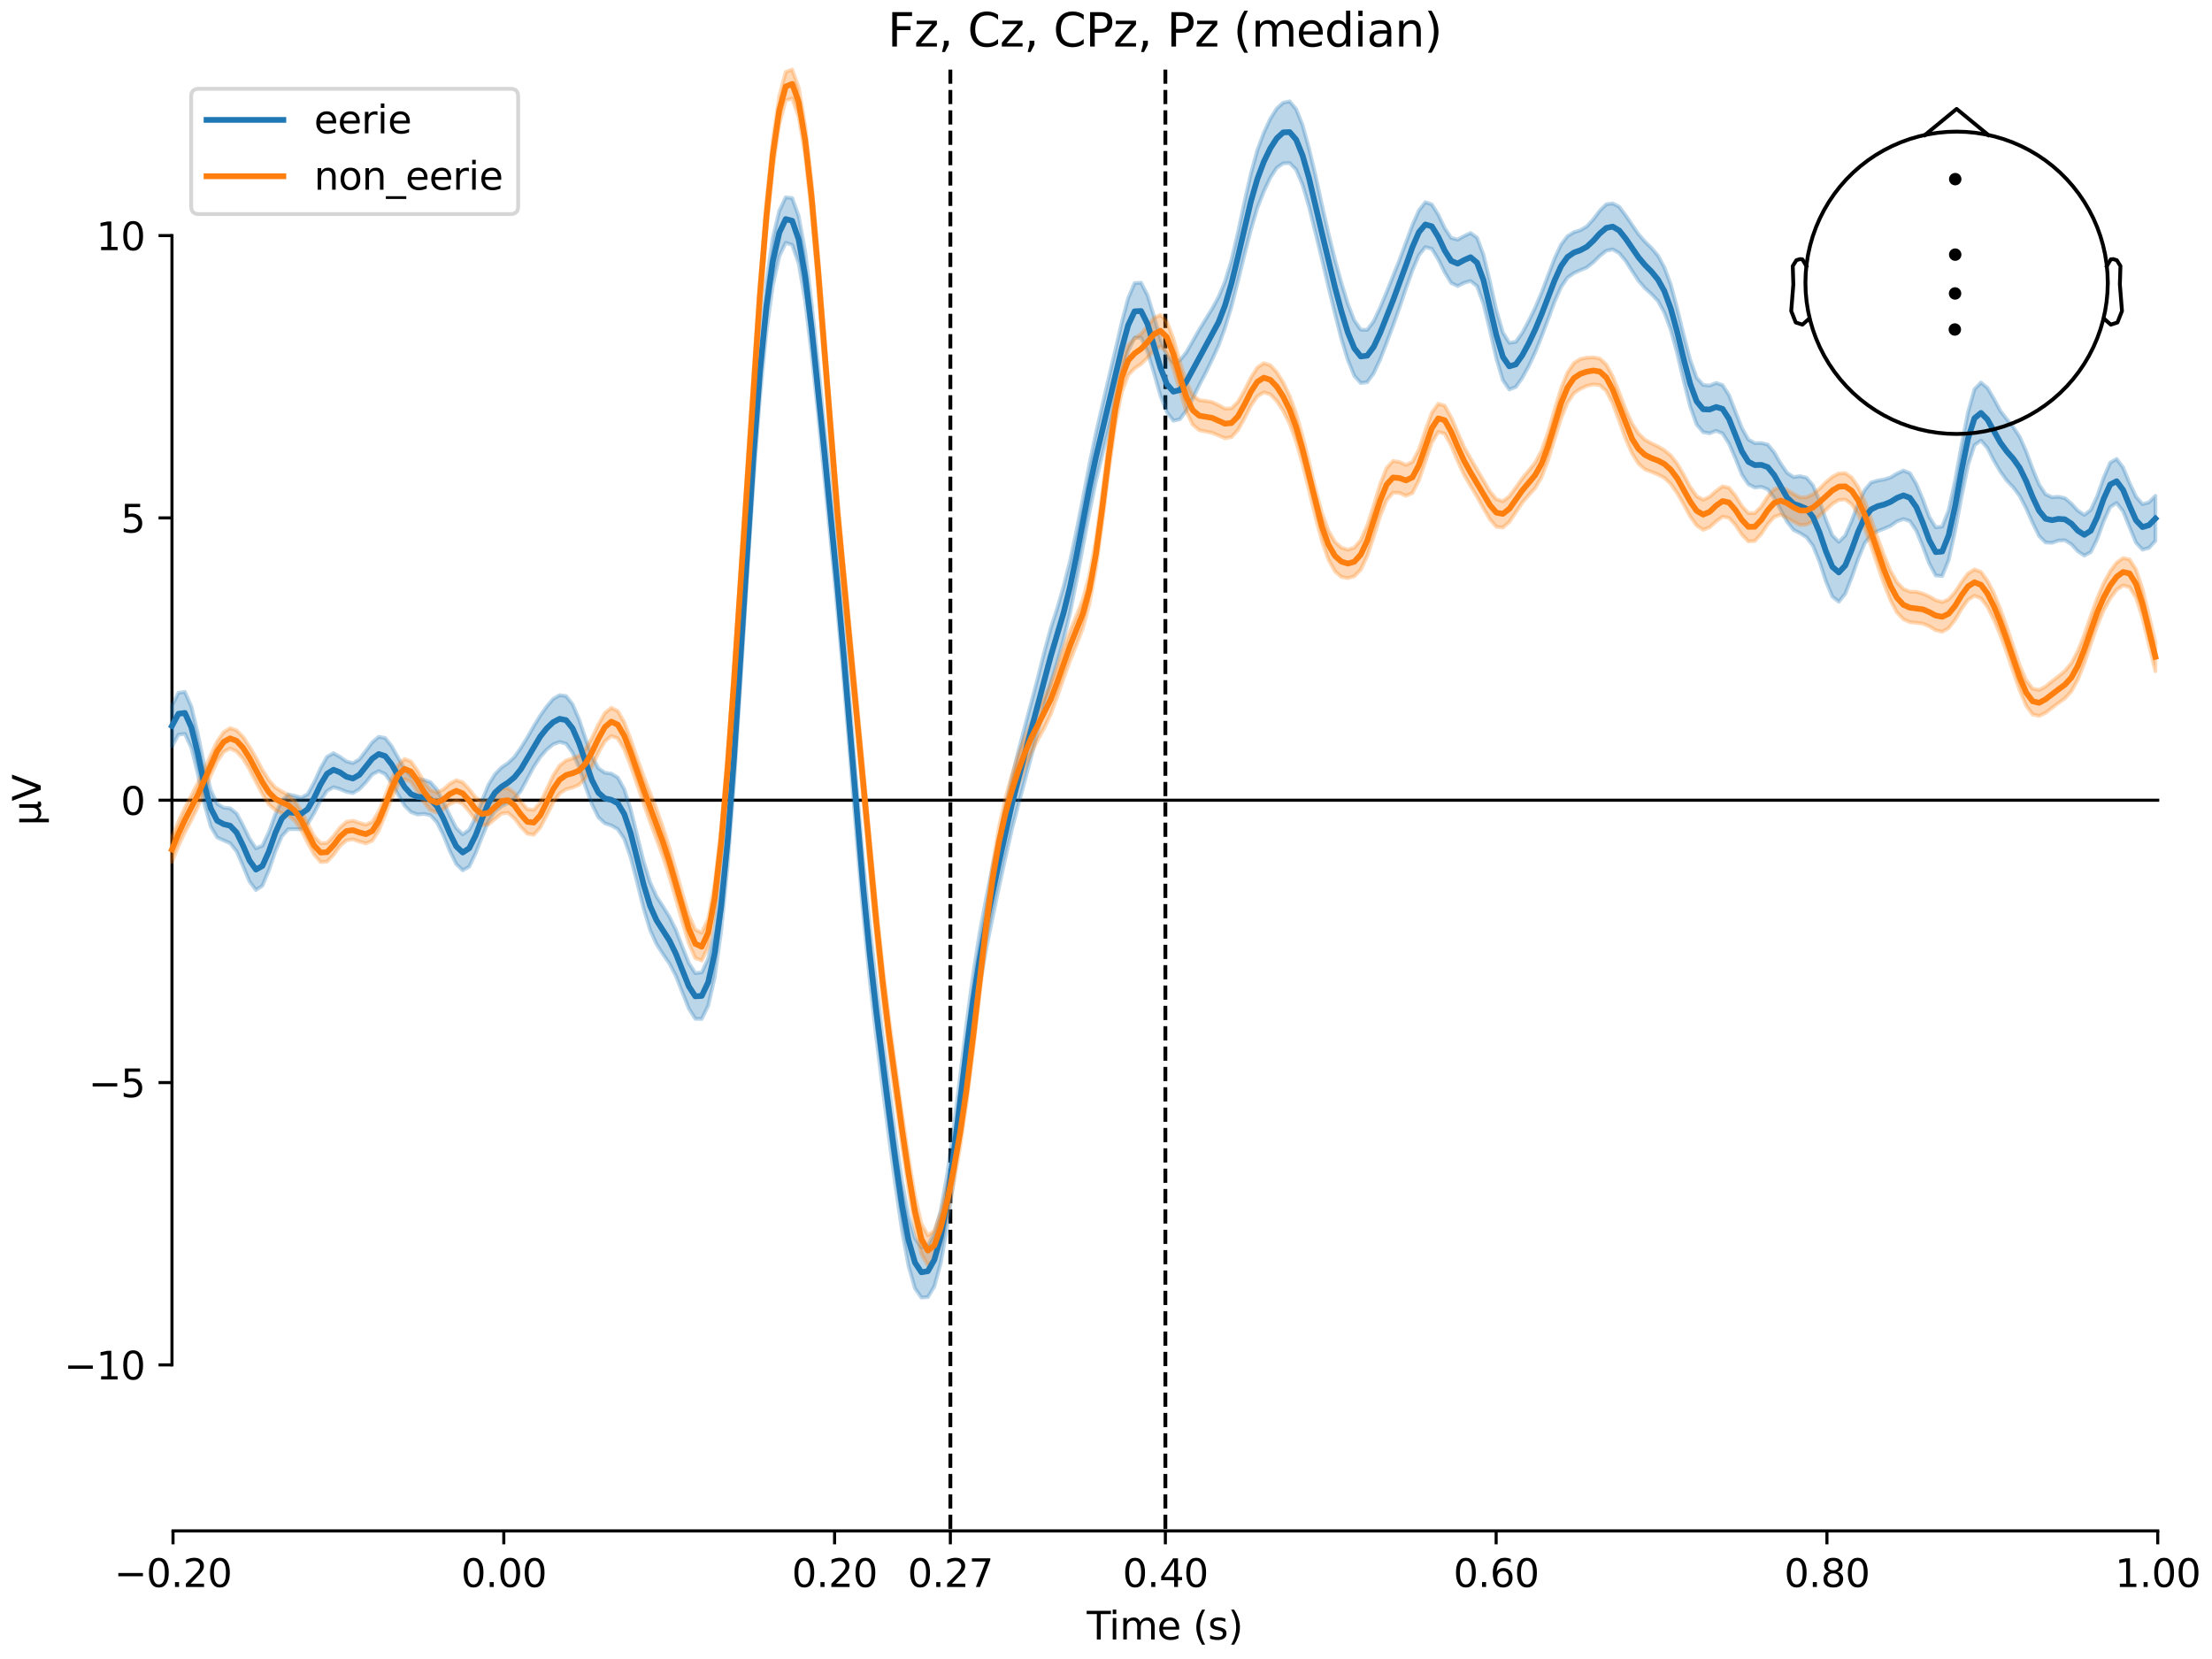 <?xml version="1.0" encoding="utf-8" standalone="no"?>
<!DOCTYPE svg PUBLIC "-//W3C//DTD SVG 1.1//EN"
  "http://www.w3.org/Graphics/SVG/1.1/DTD/svg11.dtd">
<svg xmlns:xlink="http://www.w3.org/1999/xlink" width="576pt" height="432pt" viewBox="0 0 576 432" xmlns="http://www.w3.org/2000/svg" version="1.1">
 <defs>
  <style type="text/css">*{stroke-linejoin: round; stroke-linecap: butt}</style>
 </defs>
 <g id="figure_1">
  <g id="patch_1">
   <path d="M 0 432 
L 576 432 
L 576 0 
L 0 0 
z
" style="fill: #ffffff"/>
  </g>
  <g id="axes_1">
   <g id="patch_2">
    <path d="M 44.783 398.644 
L 561.867 398.644 
L 561.867 18.118 
L 44.783 18.118 
L 44.783 398.644 
z
" style="fill: none; opacity: 0"/>
   </g>
   <g id="patch_3">
    <path d="M 44.783 355.412 
L 44.783 61.35 
" style="fill: none; stroke: #000000; stroke-width: 0.8; stroke-linejoin: miter; stroke-linecap: square"/>
   </g>
   <g id="LineCollection_1">
    <path d="M 247.471 18.118 
L 247.471 398.644 
" clip-path="url(#p796d4398bf)" style="fill: none; stroke-dasharray: 3.7,1.6; stroke-dashoffset: 0; stroke: #000000"/>
    <path d="M 303.46 18.118 
L 303.46 398.644 
" clip-path="url(#p796d4398bf)" style="fill: none; stroke-dasharray: 3.7,1.6; stroke-dashoffset: 0; stroke: #000000"/>
   </g>
   <g id="matplotlib.axis_1">
    <g id="xtick_1">
     <g id="line2d_1">
      <defs>
       <path id="m48a1f28f7b" d="M 0 0 
L 0 3.5 
" style="stroke: #000000; stroke-width: 0.8"/>
      </defs>
      <g>
       <use xlink:href="#m48a1f28f7b" x="45.052" y="398.644" style="stroke: #000000; stroke-width: 0.8"/>
      </g>
     </g>
     <g id="text_1">
      <!-- −0.20 -->
      <g transform="translate(29.73 413.242) scale(0.1 -0.1)">
       <defs>
        <path id="DejaVuSans-2212" d="M 678 2272 
L 4684 2272 
L 4684 1741 
L 678 1741 
L 678 2272 
z
" transform="scale(0.016)"/>
        <path id="DejaVuSans-30" d="M 2034 4250 
Q 1547 4250 1301 3770 
Q 1056 3291 1056 2328 
Q 1056 1369 1301 889 
Q 1547 409 2034 409 
Q 2525 409 2770 889 
Q 3016 1369 3016 2328 
Q 3016 3291 2770 3770 
Q 2525 4250 2034 4250 
z
M 2034 4750 
Q 2819 4750 3233 4129 
Q 3647 3509 3647 2328 
Q 3647 1150 3233 529 
Q 2819 -91 2034 -91 
Q 1250 -91 836 529 
Q 422 1150 422 2328 
Q 422 3509 836 4129 
Q 1250 4750 2034 4750 
z
" transform="scale(0.016)"/>
        <path id="DejaVuSans-2e" d="M 684 794 
L 1344 794 
L 1344 0 
L 684 0 
L 684 794 
z
" transform="scale(0.016)"/>
        <path id="DejaVuSans-32" d="M 1228 531 
L 3431 531 
L 3431 0 
L 469 0 
L 469 531 
Q 828 903 1448 1529 
Q 2069 2156 2228 2338 
Q 2531 2678 2651 2914 
Q 2772 3150 2772 3378 
Q 2772 3750 2511 3984 
Q 2250 4219 1831 4219 
Q 1534 4219 1204 4116 
Q 875 4013 500 3803 
L 500 4441 
Q 881 4594 1212 4672 
Q 1544 4750 1819 4750 
Q 2544 4750 2975 4387 
Q 3406 4025 3406 3419 
Q 3406 3131 3298 2873 
Q 3191 2616 2906 2266 
Q 2828 2175 2409 1742 
Q 1991 1309 1228 531 
z
" transform="scale(0.016)"/>
       </defs>
       <use xlink:href="#DejaVuSans-2212"/>
       <use xlink:href="#DejaVuSans-30" transform="translate(83.789 0)"/>
       <use xlink:href="#DejaVuSans-2e" transform="translate(147.412 0)"/>
       <use xlink:href="#DejaVuSans-32" transform="translate(179.199 0)"/>
       <use xlink:href="#DejaVuSans-30" transform="translate(242.822 0)"/>
      </g>
     </g>
    </g>
    <g id="xtick_2">
     <g id="line2d_2">
      <g>
       <use xlink:href="#m48a1f28f7b" x="131.188" y="398.644" style="stroke: #000000; stroke-width: 0.8"/>
      </g>
     </g>
     <g id="text_2">
      <!-- 0.00 -->
      <g transform="translate(120.055 413.242) scale(0.1 -0.1)">
       <use xlink:href="#DejaVuSans-30"/>
       <use xlink:href="#DejaVuSans-2e" transform="translate(63.623 0)"/>
       <use xlink:href="#DejaVuSans-30" transform="translate(95.41 0)"/>
       <use xlink:href="#DejaVuSans-30" transform="translate(159.033 0)"/>
      </g>
     </g>
    </g>
    <g id="xtick_3">
     <g id="line2d_3">
      <g>
       <use xlink:href="#m48a1f28f7b" x="217.324" y="398.644" style="stroke: #000000; stroke-width: 0.8"/>
      </g>
     </g>
     <g id="text_3">
      <!-- 0.20 -->
      <g transform="translate(206.191 413.242) scale(0.1 -0.1)">
       <use xlink:href="#DejaVuSans-30"/>
       <use xlink:href="#DejaVuSans-2e" transform="translate(63.623 0)"/>
       <use xlink:href="#DejaVuSans-32" transform="translate(95.41 0)"/>
       <use xlink:href="#DejaVuSans-30" transform="translate(159.033 0)"/>
      </g>
     </g>
    </g>
    <g id="xtick_4">
     <g id="line2d_4">
      <g>
       <use xlink:href="#m48a1f28f7b" x="247.471" y="398.644" style="stroke: #000000; stroke-width: 0.8"/>
      </g>
     </g>
     <g id="text_4">
      <!-- 0.27 -->
      <g transform="translate(236.339 413.242) scale(0.1 -0.1)">
       <defs>
        <path id="DejaVuSans-37" d="M 525 4666 
L 3525 4666 
L 3525 4397 
L 1831 0 
L 1172 0 
L 2766 4134 
L 525 4134 
L 525 4666 
z
" transform="scale(0.016)"/>
       </defs>
       <use xlink:href="#DejaVuSans-30"/>
       <use xlink:href="#DejaVuSans-2e" transform="translate(63.623 0)"/>
       <use xlink:href="#DejaVuSans-32" transform="translate(95.41 0)"/>
       <use xlink:href="#DejaVuSans-37" transform="translate(159.033 0)"/>
      </g>
     </g>
    </g>
    <g id="xtick_5">
     <g id="line2d_5">
      <g>
       <use xlink:href="#m48a1f28f7b" x="303.46" y="398.644" style="stroke: #000000; stroke-width: 0.8"/>
      </g>
     </g>
     <g id="text_5">
      <!-- 0.40 -->
      <g transform="translate(292.327 413.242) scale(0.1 -0.1)">
       <defs>
        <path id="DejaVuSans-34" d="M 2419 4116 
L 825 1625 
L 2419 1625 
L 2419 4116 
z
M 2253 4666 
L 3047 4666 
L 3047 1625 
L 3713 1625 
L 3713 1100 
L 3047 1100 
L 3047 0 
L 2419 0 
L 2419 1100 
L 313 1100 
L 313 1709 
L 2253 4666 
z
" transform="scale(0.016)"/>
       </defs>
       <use xlink:href="#DejaVuSans-30"/>
       <use xlink:href="#DejaVuSans-2e" transform="translate(63.623 0)"/>
       <use xlink:href="#DejaVuSans-34" transform="translate(95.41 0)"/>
       <use xlink:href="#DejaVuSans-30" transform="translate(159.033 0)"/>
      </g>
     </g>
    </g>
    <g id="xtick_6">
     <g id="line2d_6">
      <g>
       <use xlink:href="#m48a1f28f7b" x="389.595" y="398.644" style="stroke: #000000; stroke-width: 0.8"/>
      </g>
     </g>
     <g id="text_6">
      <!-- 0.60 -->
      <g transform="translate(378.463 413.242) scale(0.1 -0.1)">
       <defs>
        <path id="DejaVuSans-36" d="M 2113 2584 
Q 1688 2584 1439 2293 
Q 1191 2003 1191 1497 
Q 1191 994 1439 701 
Q 1688 409 2113 409 
Q 2538 409 2786 701 
Q 3034 994 3034 1497 
Q 3034 2003 2786 2293 
Q 2538 2584 2113 2584 
z
M 3366 4563 
L 3366 3988 
Q 3128 4100 2886 4159 
Q 2644 4219 2406 4219 
Q 1781 4219 1451 3797 
Q 1122 3375 1075 2522 
Q 1259 2794 1537 2939 
Q 1816 3084 2150 3084 
Q 2853 3084 3261 2657 
Q 3669 2231 3669 1497 
Q 3669 778 3244 343 
Q 2819 -91 2113 -91 
Q 1303 -91 875 529 
Q 447 1150 447 2328 
Q 447 3434 972 4092 
Q 1497 4750 2381 4750 
Q 2619 4750 2861 4703 
Q 3103 4656 3366 4563 
z
" transform="scale(0.016)"/>
       </defs>
       <use xlink:href="#DejaVuSans-30"/>
       <use xlink:href="#DejaVuSans-2e" transform="translate(63.623 0)"/>
       <use xlink:href="#DejaVuSans-36" transform="translate(95.41 0)"/>
       <use xlink:href="#DejaVuSans-30" transform="translate(159.033 0)"/>
      </g>
     </g>
    </g>
    <g id="xtick_7">
     <g id="line2d_7">
      <g>
       <use xlink:href="#m48a1f28f7b" x="475.731" y="398.644" style="stroke: #000000; stroke-width: 0.8"/>
      </g>
     </g>
     <g id="text_7">
      <!-- 0.80 -->
      <g transform="translate(464.598 413.242) scale(0.1 -0.1)">
       <defs>
        <path id="DejaVuSans-38" d="M 2034 2216 
Q 1584 2216 1326 1975 
Q 1069 1734 1069 1313 
Q 1069 891 1326 650 
Q 1584 409 2034 409 
Q 2484 409 2743 651 
Q 3003 894 3003 1313 
Q 3003 1734 2745 1975 
Q 2488 2216 2034 2216 
z
M 1403 2484 
Q 997 2584 770 2862 
Q 544 3141 544 3541 
Q 544 4100 942 4425 
Q 1341 4750 2034 4750 
Q 2731 4750 3128 4425 
Q 3525 4100 3525 3541 
Q 3525 3141 3298 2862 
Q 3072 2584 2669 2484 
Q 3125 2378 3379 2068 
Q 3634 1759 3634 1313 
Q 3634 634 3220 271 
Q 2806 -91 2034 -91 
Q 1263 -91 848 271 
Q 434 634 434 1313 
Q 434 1759 690 2068 
Q 947 2378 1403 2484 
z
M 1172 3481 
Q 1172 3119 1398 2916 
Q 1625 2713 2034 2713 
Q 2441 2713 2670 2916 
Q 2900 3119 2900 3481 
Q 2900 3844 2670 4047 
Q 2441 4250 2034 4250 
Q 1625 4250 1398 4047 
Q 1172 3844 1172 3481 
z
" transform="scale(0.016)"/>
       </defs>
       <use xlink:href="#DejaVuSans-30"/>
       <use xlink:href="#DejaVuSans-2e" transform="translate(63.623 0)"/>
       <use xlink:href="#DejaVuSans-38" transform="translate(95.41 0)"/>
       <use xlink:href="#DejaVuSans-30" transform="translate(159.033 0)"/>
      </g>
     </g>
    </g>
    <g id="xtick_8">
     <g id="line2d_8">
      <g>
       <use xlink:href="#m48a1f28f7b" x="561.867" y="398.644" style="stroke: #000000; stroke-width: 0.8"/>
      </g>
     </g>
     <g id="text_8">
      <!-- 1.00 -->
      <g transform="translate(550.734 413.242) scale(0.1 -0.1)">
       <defs>
        <path id="DejaVuSans-31" d="M 794 531 
L 1825 531 
L 1825 4091 
L 703 3866 
L 703 4441 
L 1819 4666 
L 2450 4666 
L 2450 531 
L 3481 531 
L 3481 0 
L 794 0 
L 794 531 
z
" transform="scale(0.016)"/>
       </defs>
       <use xlink:href="#DejaVuSans-31"/>
       <use xlink:href="#DejaVuSans-2e" transform="translate(63.623 0)"/>
       <use xlink:href="#DejaVuSans-30" transform="translate(95.41 0)"/>
       <use xlink:href="#DejaVuSans-30" transform="translate(159.033 0)"/>
      </g>
     </g>
    </g>
    <g id="text_9">
     <!-- Time (s) -->
     <g transform="translate(282.996 426.92) scale(0.1 -0.1)">
      <defs>
       <path id="DejaVuSans-54" d="M -19 4666 
L 3928 4666 
L 3928 4134 
L 2272 4134 
L 2272 0 
L 1638 0 
L 1638 4134 
L -19 4134 
L -19 4666 
z
" transform="scale(0.016)"/>
       <path id="DejaVuSans-69" d="M 603 3500 
L 1178 3500 
L 1178 0 
L 603 0 
L 603 3500 
z
M 603 4863 
L 1178 4863 
L 1178 4134 
L 603 4134 
L 603 4863 
z
" transform="scale(0.016)"/>
       <path id="DejaVuSans-6d" d="M 3328 2828 
Q 3544 3216 3844 3400 
Q 4144 3584 4550 3584 
Q 5097 3584 5394 3201 
Q 5691 2819 5691 2113 
L 5691 0 
L 5113 0 
L 5113 2094 
Q 5113 2597 4934 2840 
Q 4756 3084 4391 3084 
Q 3944 3084 3684 2787 
Q 3425 2491 3425 1978 
L 3425 0 
L 2847 0 
L 2847 2094 
Q 2847 2600 2669 2842 
Q 2491 3084 2119 3084 
Q 1678 3084 1418 2786 
Q 1159 2488 1159 1978 
L 1159 0 
L 581 0 
L 581 3500 
L 1159 3500 
L 1159 2956 
Q 1356 3278 1631 3431 
Q 1906 3584 2284 3584 
Q 2666 3584 2933 3390 
Q 3200 3197 3328 2828 
z
" transform="scale(0.016)"/>
       <path id="DejaVuSans-65" d="M 3597 1894 
L 3597 1613 
L 953 1613 
Q 991 1019 1311 708 
Q 1631 397 2203 397 
Q 2534 397 2845 478 
Q 3156 559 3463 722 
L 3463 178 
Q 3153 47 2828 -22 
Q 2503 -91 2169 -91 
Q 1331 -91 842 396 
Q 353 884 353 1716 
Q 353 2575 817 3079 
Q 1281 3584 2069 3584 
Q 2775 3584 3186 3129 
Q 3597 2675 3597 1894 
z
M 3022 2063 
Q 3016 2534 2758 2815 
Q 2500 3097 2075 3097 
Q 1594 3097 1305 2825 
Q 1016 2553 972 2059 
L 3022 2063 
z
" transform="scale(0.016)"/>
       <path id="DejaVuSans-20" transform="scale(0.016)"/>
       <path id="DejaVuSans-28" d="M 1984 4856 
Q 1566 4138 1362 3434 
Q 1159 2731 1159 2009 
Q 1159 1288 1364 580 
Q 1569 -128 1984 -844 
L 1484 -844 
Q 1016 -109 783 600 
Q 550 1309 550 2009 
Q 550 2706 781 3412 
Q 1013 4119 1484 4856 
L 1984 4856 
z
" transform="scale(0.016)"/>
       <path id="DejaVuSans-73" d="M 2834 3397 
L 2834 2853 
Q 2591 2978 2328 3040 
Q 2066 3103 1784 3103 
Q 1356 3103 1142 2972 
Q 928 2841 928 2578 
Q 928 2378 1081 2264 
Q 1234 2150 1697 2047 
L 1894 2003 
Q 2506 1872 2764 1633 
Q 3022 1394 3022 966 
Q 3022 478 2636 193 
Q 2250 -91 1575 -91 
Q 1294 -91 989 -36 
Q 684 19 347 128 
L 347 722 
Q 666 556 975 473 
Q 1284 391 1588 391 
Q 1994 391 2212 530 
Q 2431 669 2431 922 
Q 2431 1156 2273 1281 
Q 2116 1406 1581 1522 
L 1381 1569 
Q 847 1681 609 1914 
Q 372 2147 372 2553 
Q 372 3047 722 3315 
Q 1072 3584 1716 3584 
Q 2034 3584 2315 3537 
Q 2597 3491 2834 3397 
z
" transform="scale(0.016)"/>
       <path id="DejaVuSans-29" d="M 513 4856 
L 1013 4856 
Q 1481 4119 1714 3412 
Q 1947 2706 1947 2009 
Q 1947 1309 1714 600 
Q 1481 -109 1013 -844 
L 513 -844 
Q 928 -128 1133 580 
Q 1338 1288 1338 2009 
Q 1338 2731 1133 3434 
Q 928 4138 513 4856 
z
" transform="scale(0.016)"/>
      </defs>
      <use xlink:href="#DejaVuSans-54"/>
      <use xlink:href="#DejaVuSans-69" transform="translate(57.959 0)"/>
      <use xlink:href="#DejaVuSans-6d" transform="translate(85.742 0)"/>
      <use xlink:href="#DejaVuSans-65" transform="translate(183.154 0)"/>
      <use xlink:href="#DejaVuSans-20" transform="translate(244.678 0)"/>
      <use xlink:href="#DejaVuSans-28" transform="translate(276.465 0)"/>
      <use xlink:href="#DejaVuSans-73" transform="translate(315.479 0)"/>
      <use xlink:href="#DejaVuSans-29" transform="translate(367.578 0)"/>
     </g>
    </g>
   </g>
   <g id="matplotlib.axis_2">
    <g id="ytick_1">
     <g id="line2d_9">
      <defs>
       <path id="maeff447f0f" d="M 0 0 
L -3.5 0 
" style="stroke: #000000; stroke-width: 0.8"/>
      </defs>
      <g>
       <use xlink:href="#maeff447f0f" x="44.783" y="355.412" style="stroke: #000000; stroke-width: 0.8"/>
      </g>
     </g>
     <g id="text_10">
      <!-- −10 -->
      <g transform="translate(16.678 359.212) scale(0.1 -0.1)">
       <use xlink:href="#DejaVuSans-2212"/>
       <use xlink:href="#DejaVuSans-31" transform="translate(83.789 0)"/>
       <use xlink:href="#DejaVuSans-30" transform="translate(147.412 0)"/>
      </g>
     </g>
    </g>
    <g id="ytick_2">
     <g id="line2d_10">
      <g>
       <use xlink:href="#maeff447f0f" x="44.783" y="281.897" style="stroke: #000000; stroke-width: 0.8"/>
      </g>
     </g>
     <g id="text_11">
      <!-- −5 -->
      <g transform="translate(23.041 285.696) scale(0.1 -0.1)">
       <defs>
        <path id="DejaVuSans-35" d="M 691 4666 
L 3169 4666 
L 3169 4134 
L 1269 4134 
L 1269 2991 
Q 1406 3038 1543 3061 
Q 1681 3084 1819 3084 
Q 2600 3084 3056 2656 
Q 3513 2228 3513 1497 
Q 3513 744 3044 326 
Q 2575 -91 1722 -91 
Q 1428 -91 1123 -41 
Q 819 9 494 109 
L 494 744 
Q 775 591 1075 516 
Q 1375 441 1709 441 
Q 2250 441 2565 725 
Q 2881 1009 2881 1497 
Q 2881 1984 2565 2268 
Q 2250 2553 1709 2553 
Q 1456 2553 1204 2497 
Q 953 2441 691 2322 
L 691 4666 
z
" transform="scale(0.016)"/>
       </defs>
       <use xlink:href="#DejaVuSans-2212"/>
       <use xlink:href="#DejaVuSans-35" transform="translate(83.789 0)"/>
      </g>
     </g>
    </g>
    <g id="ytick_3">
     <g id="line2d_11">
      <g>
       <use xlink:href="#maeff447f0f" x="44.783" y="208.381" style="stroke: #000000; stroke-width: 0.8"/>
      </g>
     </g>
     <g id="text_12">
      <!-- 0 -->
      <g transform="translate(31.421 212.18) scale(0.1 -0.1)">
       <use xlink:href="#DejaVuSans-30"/>
      </g>
     </g>
    </g>
    <g id="ytick_4">
     <g id="line2d_12">
      <g>
       <use xlink:href="#maeff447f0f" x="44.783" y="134.865" style="stroke: #000000; stroke-width: 0.8"/>
      </g>
     </g>
     <g id="text_13">
      <!-- 5 -->
      <g transform="translate(31.421 138.664) scale(0.1 -0.1)">
       <use xlink:href="#DejaVuSans-35"/>
      </g>
     </g>
    </g>
    <g id="ytick_5">
     <g id="line2d_13">
      <g>
       <use xlink:href="#maeff447f0f" x="44.783" y="61.35" style="stroke: #000000; stroke-width: 0.8"/>
      </g>
     </g>
     <g id="text_14">
      <!-- 10 -->
      <g transform="translate(25.058 65.149) scale(0.1 -0.1)">
       <use xlink:href="#DejaVuSans-31"/>
       <use xlink:href="#DejaVuSans-30" transform="translate(63.623 0)"/>
      </g>
     </g>
    </g>
    <g id="text_15">
     <!-- µV -->
     <g transform="translate(10.599 214.982) rotate(-90) scale(0.1 -0.1)">
      <defs>
       <path id="DejaVuSans-b5" d="M 544 -1331 
L 544 3500 
L 1119 3500 
L 1119 1325 
Q 1119 872 1334 640 
Q 1550 409 1972 409 
Q 2434 409 2667 671 
Q 2900 934 2900 1459 
L 2900 3500 
L 3475 3500 
L 3475 806 
Q 3475 619 3529 530 
Q 3584 441 3700 441 
Q 3728 441 3778 458 
Q 3828 475 3916 513 
L 3916 50 
Q 3788 -22 3673 -56 
Q 3559 -91 3450 -91 
Q 3234 -91 3106 31 
Q 2978 153 2931 403 
Q 2775 156 2548 32 
Q 2322 -91 2016 -91 
Q 1697 -91 1473 31 
Q 1250 153 1119 397 
L 1119 -1331 
L 544 -1331 
z
" transform="scale(0.016)"/>
       <path id="DejaVuSans-56" d="M 1831 0 
L 50 4666 
L 709 4666 
L 2188 738 
L 3669 4666 
L 4325 4666 
L 2547 0 
L 1831 0 
z
" transform="scale(0.016)"/>
      </defs>
      <use xlink:href="#DejaVuSans-b5"/>
      <use xlink:href="#DejaVuSans-56" transform="translate(63.623 0)"/>
     </g>
    </g>
   </g>
   <g id="patch_4">
    <path d="M 45.052 398.644 
L 561.867 398.644 
" style="fill: none; stroke: #000000; stroke-width: 0.8; stroke-linejoin: miter; stroke-linecap: square"/>
   </g>
   <g id="patch_5">
    <path d="M 44.783 208.381 
L 561.867 208.381 
" style="fill: none; stroke: #000000; stroke-width: 0.8; stroke-linejoin: miter; stroke-linecap: square"/>
   </g>
   <g id="text_16">
    <!-- Fz, Cz, CPz, Pz (median) -->
    <g transform="translate(231.141 12.118) scale(0.12 -0.12)">
     <defs>
      <path id="DejaVuSans-46" d="M 628 4666 
L 3309 4666 
L 3309 4134 
L 1259 4134 
L 1259 2759 
L 3109 2759 
L 3109 2228 
L 1259 2228 
L 1259 0 
L 628 0 
L 628 4666 
z
" transform="scale(0.016)"/>
      <path id="DejaVuSans-7a" d="M 353 3500 
L 3084 3500 
L 3084 2975 
L 922 459 
L 3084 459 
L 3084 0 
L 275 0 
L 275 525 
L 2438 3041 
L 353 3041 
L 353 3500 
z
" transform="scale(0.016)"/>
      <path id="DejaVuSans-2c" d="M 750 794 
L 1409 794 
L 1409 256 
L 897 -744 
L 494 -744 
L 750 256 
L 750 794 
z
" transform="scale(0.016)"/>
      <path id="DejaVuSans-43" d="M 4122 4306 
L 4122 3641 
Q 3803 3938 3442 4084 
Q 3081 4231 2675 4231 
Q 1875 4231 1450 3742 
Q 1025 3253 1025 2328 
Q 1025 1406 1450 917 
Q 1875 428 2675 428 
Q 3081 428 3442 575 
Q 3803 722 4122 1019 
L 4122 359 
Q 3791 134 3420 21 
Q 3050 -91 2638 -91 
Q 1578 -91 968 557 
Q 359 1206 359 2328 
Q 359 3453 968 4101 
Q 1578 4750 2638 4750 
Q 3056 4750 3426 4639 
Q 3797 4528 4122 4306 
z
" transform="scale(0.016)"/>
      <path id="DejaVuSans-50" d="M 1259 4147 
L 1259 2394 
L 2053 2394 
Q 2494 2394 2734 2622 
Q 2975 2850 2975 3272 
Q 2975 3691 2734 3919 
Q 2494 4147 2053 4147 
L 1259 4147 
z
M 628 4666 
L 2053 4666 
Q 2838 4666 3239 4311 
Q 3641 3956 3641 3272 
Q 3641 2581 3239 2228 
Q 2838 1875 2053 1875 
L 1259 1875 
L 1259 0 
L 628 0 
L 628 4666 
z
" transform="scale(0.016)"/>
      <path id="DejaVuSans-64" d="M 2906 2969 
L 2906 4863 
L 3481 4863 
L 3481 0 
L 2906 0 
L 2906 525 
Q 2725 213 2448 61 
Q 2172 -91 1784 -91 
Q 1150 -91 751 415 
Q 353 922 353 1747 
Q 353 2572 751 3078 
Q 1150 3584 1784 3584 
Q 2172 3584 2448 3432 
Q 2725 3281 2906 2969 
z
M 947 1747 
Q 947 1113 1208 752 
Q 1469 391 1925 391 
Q 2381 391 2643 752 
Q 2906 1113 2906 1747 
Q 2906 2381 2643 2742 
Q 2381 3103 1925 3103 
Q 1469 3103 1208 2742 
Q 947 2381 947 1747 
z
" transform="scale(0.016)"/>
      <path id="DejaVuSans-61" d="M 2194 1759 
Q 1497 1759 1228 1600 
Q 959 1441 959 1056 
Q 959 750 1161 570 
Q 1363 391 1709 391 
Q 2188 391 2477 730 
Q 2766 1069 2766 1631 
L 2766 1759 
L 2194 1759 
z
M 3341 1997 
L 3341 0 
L 2766 0 
L 2766 531 
Q 2569 213 2275 61 
Q 1981 -91 1556 -91 
Q 1019 -91 701 211 
Q 384 513 384 1019 
Q 384 1609 779 1909 
Q 1175 2209 1959 2209 
L 2766 2209 
L 2766 2266 
Q 2766 2663 2505 2880 
Q 2244 3097 1772 3097 
Q 1472 3097 1187 3025 
Q 903 2953 641 2809 
L 641 3341 
Q 956 3463 1253 3523 
Q 1550 3584 1831 3584 
Q 2591 3584 2966 3190 
Q 3341 2797 3341 1997 
z
" transform="scale(0.016)"/>
      <path id="DejaVuSans-6e" d="M 3513 2113 
L 3513 0 
L 2938 0 
L 2938 2094 
Q 2938 2591 2744 2837 
Q 2550 3084 2163 3084 
Q 1697 3084 1428 2787 
Q 1159 2491 1159 1978 
L 1159 0 
L 581 0 
L 581 3500 
L 1159 3500 
L 1159 2956 
Q 1366 3272 1645 3428 
Q 1925 3584 2291 3584 
Q 2894 3584 3203 3211 
Q 3513 2838 3513 2113 
z
" transform="scale(0.016)"/>
     </defs>
     <use xlink:href="#DejaVuSans-46"/>
     <use xlink:href="#DejaVuSans-7a" transform="translate(57.52 0)"/>
     <use xlink:href="#DejaVuSans-2c" transform="translate(110.01 0)"/>
     <use xlink:href="#DejaVuSans-20" transform="translate(141.797 0)"/>
     <use xlink:href="#DejaVuSans-43" transform="translate(173.584 0)"/>
     <use xlink:href="#DejaVuSans-7a" transform="translate(243.408 0)"/>
     <use xlink:href="#DejaVuSans-2c" transform="translate(295.898 0)"/>
     <use xlink:href="#DejaVuSans-20" transform="translate(327.686 0)"/>
     <use xlink:href="#DejaVuSans-43" transform="translate(359.473 0)"/>
     <use xlink:href="#DejaVuSans-50" transform="translate(429.297 0)"/>
     <use xlink:href="#DejaVuSans-7a" transform="translate(489.6 0)"/>
     <use xlink:href="#DejaVuSans-2c" transform="translate(542.09 0)"/>
     <use xlink:href="#DejaVuSans-20" transform="translate(573.877 0)"/>
     <use xlink:href="#DejaVuSans-50" transform="translate(605.664 0)"/>
     <use xlink:href="#DejaVuSans-7a" transform="translate(665.967 0)"/>
     <use xlink:href="#DejaVuSans-20" transform="translate(718.457 0)"/>
     <use xlink:href="#DejaVuSans-28" transform="translate(750.244 0)"/>
     <use xlink:href="#DejaVuSans-6d" transform="translate(789.258 0)"/>
     <use xlink:href="#DejaVuSans-65" transform="translate(886.67 0)"/>
     <use xlink:href="#DejaVuSans-64" transform="translate(948.193 0)"/>
     <use xlink:href="#DejaVuSans-69" transform="translate(1011.67 0)"/>
     <use xlink:href="#DejaVuSans-61" transform="translate(1039.453 0)"/>
     <use xlink:href="#DejaVuSans-6e" transform="translate(1100.732 0)"/>
     <use xlink:href="#DejaVuSans-29" transform="translate(1164.111 0)"/>
    </g>
   </g>
   <g id="legend_1">
    <g id="patch_6">
     <path d="M 51.783 55.753 
L 132.925 55.753 
Q 134.925 55.753 134.925 53.753 
L 134.925 25.118 
Q 134.925 23.118 132.925 23.118 
L 51.783 23.118 
Q 49.783 23.118 49.783 25.118 
L 49.783 53.753 
Q 49.783 55.753 51.783 55.753 
z
" style="fill: #ffffff; opacity: 0.8; stroke: #cccccc; stroke-linejoin: miter"/>
    </g>
    <g id="line2d_14">
     <path d="M 53.783 31.217 
L 63.783 31.217 
L 73.783 31.217 
" style="fill: none; stroke: #1f77b4; stroke-width: 1.5; stroke-linecap: square"/>
    </g>
    <g id="text_17">
     <!-- eerie -->
     <g transform="translate(81.783 34.717) scale(0.1 -0.1)">
      <defs>
       <path id="DejaVuSans-72" d="M 2631 2963 
Q 2534 3019 2420 3045 
Q 2306 3072 2169 3072 
Q 1681 3072 1420 2755 
Q 1159 2438 1159 1844 
L 1159 0 
L 581 0 
L 581 3500 
L 1159 3500 
L 1159 2956 
Q 1341 3275 1631 3429 
Q 1922 3584 2338 3584 
Q 2397 3584 2469 3576 
Q 2541 3569 2628 3553 
L 2631 2963 
z
" transform="scale(0.016)"/>
      </defs>
      <use xlink:href="#DejaVuSans-65"/>
      <use xlink:href="#DejaVuSans-65" transform="translate(61.523 0)"/>
      <use xlink:href="#DejaVuSans-72" transform="translate(123.047 0)"/>
      <use xlink:href="#DejaVuSans-69" transform="translate(164.16 0)"/>
      <use xlink:href="#DejaVuSans-65" transform="translate(191.943 0)"/>
     </g>
    </g>
    <g id="line2d_15">
     <path d="M 53.783 45.895 
L 63.783 45.895 
L 73.783 45.895 
" style="fill: none; stroke: #ff7f0e; stroke-width: 1.5; stroke-linecap: square"/>
    </g>
    <g id="text_18">
     <!-- non_eerie -->
     <g transform="translate(81.783 49.395) scale(0.1 -0.1)">
      <defs>
       <path id="DejaVuSans-6f" d="M 1959 3097 
Q 1497 3097 1228 2736 
Q 959 2375 959 1747 
Q 959 1119 1226 758 
Q 1494 397 1959 397 
Q 2419 397 2687 759 
Q 2956 1122 2956 1747 
Q 2956 2369 2687 2733 
Q 2419 3097 1959 3097 
z
M 1959 3584 
Q 2709 3584 3137 3096 
Q 3566 2609 3566 1747 
Q 3566 888 3137 398 
Q 2709 -91 1959 -91 
Q 1206 -91 779 398 
Q 353 888 353 1747 
Q 353 2609 779 3096 
Q 1206 3584 1959 3584 
z
" transform="scale(0.016)"/>
       <path id="DejaVuSans-5f" d="M 3263 -1063 
L 3263 -1509 
L -63 -1509 
L -63 -1063 
L 3263 -1063 
z
" transform="scale(0.016)"/>
      </defs>
      <use xlink:href="#DejaVuSans-6e"/>
      <use xlink:href="#DejaVuSans-6f" transform="translate(63.379 0)"/>
      <use xlink:href="#DejaVuSans-6e" transform="translate(124.561 0)"/>
      <use xlink:href="#DejaVuSans-5f" transform="translate(187.939 0)"/>
      <use xlink:href="#DejaVuSans-65" transform="translate(237.939 0)"/>
      <use xlink:href="#DejaVuSans-65" transform="translate(299.463 0)"/>
      <use xlink:href="#DejaVuSans-72" transform="translate(360.986 0)"/>
      <use xlink:href="#DejaVuSans-69" transform="translate(402.1 0)"/>
      <use xlink:href="#DejaVuSans-65" transform="translate(429.883 0)"/>
     </g>
    </g>
   </g>
   <g id="FillBetweenPolyCollection_1">
    <defs>
     <path id="m0f3b9e898b" d="M 44.783 -248.241 
L 44.783 -237.61 
L 46.465 -240.698 
L 48.148 -240.895 
L 49.83 -237.257 
L 51.512 -230.498 
L 53.195 -222.751 
L 54.877 -216.762 
L 56.559 -213.926 
L 58.242 -213.157 
L 59.924 -212.431 
L 61.606 -210.308 
L 63.289 -206.47 
L 64.971 -202.457 
L 66.653 -200.243 
L 68.336 -201.369 
L 70.018 -205.372 
L 71.7 -210.293 
L 73.383 -214.227 
L 75.065 -216.077 
L 76.748 -216.113 
L 78.43 -216.07 
L 80.112 -217.468 
L 81.795 -220.225 
L 83.477 -223.519 
L 85.159 -226.044 
L 86.842 -227.019 
L 88.524 -226.517 
L 90.206 -225.82 
L 91.889 -225.487 
L 93.571 -226.489 
L 95.253 -228.249 
L 96.936 -230.331 
L 98.618 -231.213 
L 100.3 -230.445 
L 101.983 -228.063 
L 103.665 -225.093 
L 105.347 -222.228 
L 107.03 -220.516 
L 108.712 -219.922 
L 110.394 -220.064 
L 112.077 -219.711 
L 113.759 -217.889 
L 115.441 -214.546 
L 117.124 -210.416 
L 118.806 -207.007 
L 120.488 -205.367 
L 122.171 -206.307 
L 123.853 -209.802 
L 125.535 -214.09 
L 127.218 -218.143 
L 128.9 -220.682 
L 130.582 -222.029 
L 132.265 -222.852 
L 133.947 -224.041 
L 135.629 -226.044 
L 137.312 -229.189 
L 138.994 -232.305 
L 140.676 -234.875 
L 142.359 -236.787 
L 144.041 -238.18 
L 145.723 -238.793 
L 147.406 -238.364 
L 149.088 -236.023 
L 150.77 -232.185 
L 152.453 -227.207 
L 154.135 -222.571 
L 155.817 -219.174 
L 157.5 -217.628 
L 159.182 -217.053 
L 160.864 -216.097 
L 162.547 -213.568 
L 164.229 -208.74 
L 165.912 -202.202 
L 167.594 -195.47 
L 169.276 -189.844 
L 170.959 -186.153 
L 172.641 -183.518 
L 174.323 -181.097 
L 176.006 -177.848 
L 177.688 -173.567 
L 179.37 -169.38 
L 181.053 -166.705 
L 182.735 -166.692 
L 184.417 -170.116 
L 186.1 -177.476 
L 187.782 -189.523 
L 189.464 -206.533 
L 191.147 -228.182 
L 192.829 -253.867 
L 194.511 -281.024 
L 196.194 -306.513 
L 197.876 -328.471 
L 199.558 -345.502 
L 201.241 -357.676 
L 202.923 -365.242 
L 204.605 -368.785 
L 206.288 -368.23 
L 207.97 -363.404 
L 209.652 -353.722 
L 211.335 -339.817 
L 213.017 -324.254 
L 214.699 -307.305 
L 216.382 -290.428 
L 218.064 -272.963 
L 219.746 -254.077 
L 221.429 -233.873 
L 223.111 -213.075 
L 224.793 -193.751 
L 226.476 -176.785 
L 228.158 -161.979 
L 229.84 -148.587 
L 231.523 -135.514 
L 233.205 -122.993 
L 234.887 -111.559 
L 236.57 -102.404 
L 238.252 -96.512 
L 239.934 -94.129 
L 241.617 -94.244 
L 243.299 -97.016 
L 244.981 -103.159 
L 246.664 -112.63 
L 248.346 -124.93 
L 250.028 -138.72 
L 251.711 -152.328 
L 253.393 -164.759 
L 255.076 -175.344 
L 256.758 -184.656 
L 258.44 -192.895 
L 260.123 -200.917 
L 261.805 -208.608 
L 263.487 -215.969 
L 265.17 -222.452 
L 266.852 -228.641 
L 268.534 -234.947 
L 270.217 -241.406 
L 271.899 -247.955 
L 273.581 -253.959 
L 275.264 -259.443 
L 276.946 -265.44 
L 278.628 -272.355 
L 280.311 -280.747 
L 281.993 -289.656 
L 283.675 -298.577 
L 285.358 -306.636 
L 287.04 -313.615 
L 288.722 -320.387 
L 290.405 -327.635 
L 292.087 -334.545 
L 293.769 -340.58 
L 295.452 -344.058 
L 297.134 -344.042 
L 298.816 -340.431 
L 300.499 -334.873 
L 302.181 -328.977 
L 303.863 -324.631 
L 305.546 -322.443 
L 307.228 -322.826 
L 308.91 -325.065 
L 310.593 -328.225 
L 312.275 -331.687 
L 313.957 -334.897 
L 315.64 -338.364 
L 317.322 -342.057 
L 319.004 -346.66 
L 320.687 -352.18 
L 322.369 -358.809 
L 324.051 -365.647 
L 325.734 -372.164 
L 327.416 -377.85 
L 329.098 -382.121 
L 330.781 -385.726 
L 332.463 -388.31 
L 334.145 -389.471 
L 335.828 -389.544 
L 337.51 -387.82 
L 339.192 -383.846 
L 340.875 -378.151 
L 342.557 -371.31 
L 344.239 -364.479 
L 345.922 -357.329 
L 347.604 -350.388 
L 349.287 -343.757 
L 350.969 -338.273 
L 352.651 -334.152 
L 354.334 -332.271 
L 356.016 -332.489 
L 357.698 -334.764 
L 359.381 -338.374 
L 361.063 -342.689 
L 362.745 -347.159 
L 364.428 -351.895 
L 366.11 -356.872 
L 367.792 -361.583 
L 369.475 -365.541 
L 371.157 -367.659 
L 372.839 -367.203 
L 374.522 -364.462 
L 376.204 -361.062 
L 377.886 -358.312 
L 379.569 -357.508 
L 381.251 -358.353 
L 382.933 -358.829 
L 384.616 -357.496 
L 386.298 -352.89 
L 387.98 -346.001 
L 389.663 -338.592 
L 391.345 -332.986 
L 393.027 -330.572 
L 394.71 -331.22 
L 396.392 -333.585 
L 398.074 -336.635 
L 399.757 -340.211 
L 401.439 -344.382 
L 403.121 -348.829 
L 404.804 -353.387 
L 406.486 -357.211 
L 408.168 -359.706 
L 409.851 -360.888 
L 411.533 -361.65 
L 413.215 -362.347 
L 414.898 -363.696 
L 416.58 -365.344 
L 418.262 -366.706 
L 419.945 -367.061 
L 421.627 -366.104 
L 423.309 -364.075 
L 424.992 -361.439 
L 426.674 -358.885 
L 428.356 -356.942 
L 430.039 -355.412 
L 431.721 -353.647 
L 433.403 -350.586 
L 435.086 -346.049 
L 436.768 -339.88 
L 438.451 -332.751 
L 440.133 -326.104 
L 441.815 -321.451 
L 443.498 -319.473 
L 445.18 -319.17 
L 446.862 -319.823 
L 448.545 -319.143 
L 450.227 -316.468 
L 451.909 -312.599 
L 453.592 -308.393 
L 455.274 -305.899 
L 456.956 -305.051 
L 458.639 -305.24 
L 460.321 -304.563 
L 462.003 -302.314 
L 463.686 -299.19 
L 465.368 -296.111 
L 467.05 -293.998 
L 468.733 -293.159 
L 470.415 -292.1 
L 472.097 -289.866 
L 473.78 -285.743 
L 475.462 -280.645 
L 477.144 -276.637 
L 478.827 -275.306 
L 480.509 -277.404 
L 482.191 -281.668 
L 483.874 -286.47 
L 485.556 -290.519 
L 487.238 -292.704 
L 488.921 -293.689 
L 490.603 -294.315 
L 492.285 -295.064 
L 493.968 -296.242 
L 495.65 -296.846 
L 497.332 -296.309 
L 499.015 -293.784 
L 500.697 -289.694 
L 502.379 -285.243 
L 504.062 -282.14 
L 505.744 -282.002 
L 507.426 -286.143 
L 509.109 -293.767 
L 510.791 -302.681 
L 512.473 -310.87 
L 514.156 -316.073 
L 515.838 -317.287 
L 517.52 -315.35 
L 519.203 -312.052 
L 520.885 -309.182 
L 522.567 -306.85 
L 524.25 -305.083 
L 525.932 -302.847 
L 527.615 -299.603 
L 529.297 -295.827 
L 530.979 -292.431 
L 532.662 -290.747 
L 534.344 -290.659 
L 536.026 -291.24 
L 537.709 -291.318 
L 539.391 -290.264 
L 541.073 -288.44 
L 542.756 -287.326 
L 544.438 -288.242 
L 546.12 -291.636 
L 547.803 -296.292 
L 549.485 -299.977 
L 551.167 -301.027 
L 552.85 -298.87 
L 554.532 -294.713 
L 556.214 -290.693 
L 557.897 -288.875 
L 559.579 -289.32 
L 561.261 -291.155 
L 561.261 -302.889 
L 561.261 -302.889 
L 559.579 -301.183 
L 557.897 -300.721 
L 556.214 -302.673 
L 554.532 -306.222 
L 552.85 -310.262 
L 551.167 -312.496 
L 549.485 -311.512 
L 547.803 -307.648 
L 546.12 -302.831 
L 544.438 -299.218 
L 542.756 -297.92 
L 541.073 -299.021 
L 539.391 -300.861 
L 537.709 -302.274 
L 536.026 -302.638 
L 534.344 -302.519 
L 532.662 -303.288 
L 530.979 -305.81 
L 529.297 -309.9 
L 527.615 -314.462 
L 525.932 -318.253 
L 524.25 -320.789 
L 522.567 -322.853 
L 520.885 -325.016 
L 519.203 -328.17 
L 517.52 -330.995 
L 515.838 -332.388 
L 514.156 -330.649 
L 512.473 -324.669 
L 510.791 -316.104 
L 509.109 -306.887 
L 507.426 -299.158 
L 505.744 -294.878 
L 504.062 -294.682 
L 502.379 -297.402 
L 500.697 -301.978 
L 499.015 -305.96 
L 497.332 -308.787 
L 495.65 -309.464 
L 493.968 -308.679 
L 492.285 -307.664 
L 490.603 -307.135 
L 488.921 -306.85 
L 487.238 -306.36 
L 485.556 -304.397 
L 483.874 -300.977 
L 482.191 -296.43 
L 480.509 -292.565 
L 478.827 -290.896 
L 477.144 -292.596 
L 475.462 -296.682 
L 473.78 -301.646 
L 472.097 -305.605 
L 470.415 -307.594 
L 468.733 -308.007 
L 467.05 -307.768 
L 465.368 -308.87 
L 463.686 -311.305 
L 462.003 -314.19 
L 460.321 -316.247 
L 458.639 -316.636 
L 456.956 -316.592 
L 455.274 -317.542 
L 453.592 -320.516 
L 451.909 -324.812 
L 450.227 -329.114 
L 448.545 -331.728 
L 446.862 -332.284 
L 445.18 -331.589 
L 443.498 -331.768 
L 441.815 -333.651 
L 440.133 -338.26 
L 438.451 -344.658 
L 436.768 -351.517 
L 435.086 -357.838 
L 433.403 -362.366 
L 431.721 -365.45 
L 430.039 -367.436 
L 428.356 -369.072 
L 426.674 -370.994 
L 424.992 -373.452 
L 423.309 -375.943 
L 421.627 -378.162 
L 419.945 -379.022 
L 418.262 -378.791 
L 416.58 -377.141 
L 414.898 -374.9 
L 413.215 -373.051 
L 411.533 -372.048 
L 409.851 -371.539 
L 408.168 -370.487 
L 406.486 -368.287 
L 404.804 -364.698 
L 403.121 -360.273 
L 401.439 -355.838 
L 399.757 -351.881 
L 398.074 -348.429 
L 396.392 -345.32 
L 394.71 -342.984 
L 393.027 -342.724 
L 391.345 -345.419 
L 389.663 -351.143 
L 387.98 -358.665 
L 386.298 -365.634 
L 384.616 -370.112 
L 382.933 -371.318 
L 381.251 -370.538 
L 379.569 -369.601 
L 377.886 -370.055 
L 376.204 -372.593 
L 374.522 -376.102 
L 372.839 -378.782 
L 371.157 -379.344 
L 369.475 -377.203 
L 367.792 -373.4 
L 366.11 -368.833 
L 364.428 -364.321 
L 362.745 -360.129 
L 361.063 -355.943 
L 359.381 -351.902 
L 357.698 -348.337 
L 356.016 -346.097 
L 354.334 -346.167 
L 352.651 -348.586 
L 350.969 -352.907 
L 349.287 -358.406 
L 347.604 -364.452 
L 345.922 -371.253 
L 344.239 -378.593 
L 342.557 -386.288 
L 340.875 -393.29 
L 339.192 -399.418 
L 337.51 -403.588 
L 335.828 -405.59 
L 334.145 -405.267 
L 332.463 -403.752 
L 330.781 -401.076 
L 329.098 -397.437 
L 327.416 -392.914 
L 325.734 -386.781 
L 324.051 -379.369 
L 322.369 -371.482 
L 320.687 -364.31 
L 319.004 -358.697 
L 317.322 -354.7 
L 315.64 -351.622 
L 313.957 -348.892 
L 312.275 -346.153 
L 310.593 -343.199 
L 308.91 -340.24 
L 307.228 -338.159 
L 305.546 -337.672 
L 303.863 -339.498 
L 302.181 -343.753 
L 300.499 -349.612 
L 298.816 -355.121 
L 297.134 -358.375 
L 295.452 -358.275 
L 293.769 -354.34 
L 292.087 -347.982 
L 290.405 -340.713 
L 288.722 -333.646 
L 287.04 -326.415 
L 285.358 -319.142 
L 283.675 -311.089 
L 281.993 -302.262 
L 280.311 -293.765 
L 278.628 -285.904 
L 276.946 -279.263 
L 275.264 -273.48 
L 273.581 -268.297 
L 271.899 -262.09 
L 270.217 -255.398 
L 268.534 -249.008 
L 266.852 -242.749 
L 265.17 -236.358 
L 263.487 -229.406 
L 261.805 -221.957 
L 260.123 -214.046 
L 258.44 -206.219 
L 256.758 -197.933 
L 255.076 -188.925 
L 253.393 -178.28 
L 251.711 -165.726 
L 250.028 -151.824 
L 248.346 -138.209 
L 246.664 -126.27 
L 244.981 -116.825 
L 243.299 -110.916 
L 241.617 -107.722 
L 239.934 -107.203 
L 238.252 -109.587 
L 236.57 -115.345 
L 234.887 -124.437 
L 233.205 -135.997 
L 231.523 -148.688 
L 229.84 -161.949 
L 228.158 -175.917 
L 226.476 -190.868 
L 224.793 -207.589 
L 223.111 -226.75 
L 221.429 -247.336 
L 219.746 -267.537 
L 218.064 -286.183 
L 216.382 -303.578 
L 214.699 -320.504 
L 213.017 -337.19 
L 211.335 -353.023 
L 209.652 -366.532 
L 207.97 -375.712 
L 206.288 -380.419 
L 204.605 -380.618 
L 202.923 -377.114 
L 201.241 -370.022 
L 199.558 -358.662 
L 197.876 -341.654 
L 196.194 -319.707 
L 194.511 -294.429 
L 192.829 -267.478 
L 191.147 -241.774 
L 189.464 -219.567 
L 187.782 -202.314 
L 186.1 -189.999 
L 184.417 -182.374 
L 182.735 -178.785 
L 181.053 -178.59 
L 179.37 -181.224 
L 177.688 -185.425 
L 176.006 -189.835 
L 174.323 -193.269 
L 172.641 -195.959 
L 170.959 -198.58 
L 169.276 -202.273 
L 167.594 -207.715 
L 165.912 -214.481 
L 164.229 -221.288 
L 162.547 -226.526 
L 160.864 -229.543 
L 159.182 -230.553 
L 157.5 -230.786 
L 155.817 -231.945 
L 154.135 -235.064 
L 152.453 -239.739 
L 150.77 -244.737 
L 149.088 -248.634 
L 147.406 -250.749 
L 145.723 -250.978 
L 144.041 -249.988 
L 142.359 -248.012 
L 140.676 -245.66 
L 138.994 -242.903 
L 137.312 -239.965 
L 135.629 -237.259 
L 133.947 -234.876 
L 132.265 -233.289 
L 130.582 -232.154 
L 128.9 -230.412 
L 127.218 -227.685 
L 125.535 -223.599 
L 123.853 -219.204 
L 122.171 -215.928 
L 120.488 -214.752 
L 118.806 -216.389 
L 117.124 -219.632 
L 115.441 -223.319 
L 113.759 -226.454 
L 112.077 -228.329 
L 110.394 -228.917 
L 108.712 -229.221 
L 107.03 -229.937 
L 105.347 -231.786 
L 103.665 -234.706 
L 101.983 -237.71 
L 100.3 -239.835 
L 98.618 -240.137 
L 96.936 -238.694 
L 95.253 -236.453 
L 93.571 -234.275 
L 91.889 -233.285 
L 90.206 -233.747 
L 88.524 -234.925 
L 86.842 -235.872 
L 85.159 -234.935 
L 83.477 -231.977 
L 81.795 -228.25 
L 80.112 -225.205 
L 78.43 -224.295 
L 76.748 -224.779 
L 75.065 -225.141 
L 73.383 -223.52 
L 71.7 -219.984 
L 70.018 -215.324 
L 68.336 -211.791 
L 66.653 -211.1 
L 64.971 -213.615 
L 63.289 -217.091 
L 61.606 -220.173 
L 59.924 -221.53 
L 58.242 -221.692 
L 56.559 -222.715 
L 54.877 -226.281 
L 53.195 -232.725 
L 51.512 -240.914 
L 49.83 -247.996 
L 48.148 -251.833 
L 46.465 -251.601 
L 44.783 -248.241 
z
" style="stroke: #1f77b4; stroke-opacity: 0.3"/>
    </defs>
    <g>
     <use xlink:href="#m0f3b9e898b" x="0" y="432" style="fill: #1f77b4; fill-opacity: 0.3; stroke: #1f77b4; stroke-opacity: 0.3"/>
    </g>
   </g>
   <g id="FillBetweenPolyCollection_2">
    <defs>
     <path id="m371a074a04" d="M 44.783 -214.011 
L 44.783 -207.545 
L 46.465 -211.744 
L 48.148 -215.286 
L 49.83 -218.459 
L 51.512 -221.881 
L 53.195 -225.859 
L 54.877 -230.086 
L 56.559 -233.727 
L 58.242 -236.214 
L 59.924 -237.112 
L 61.606 -236.326 
L 63.289 -234.463 
L 64.971 -231.667 
L 66.653 -228.38 
L 68.336 -225.177 
L 70.018 -222.551 
L 71.7 -221.036 
L 73.383 -220.214 
L 75.065 -219.586 
L 76.748 -218.299 
L 78.43 -215.893 
L 80.112 -212.576 
L 81.795 -209.487 
L 83.477 -207.527 
L 85.159 -207.638 
L 86.842 -209.394 
L 88.524 -211.699 
L 90.206 -213.155 
L 91.889 -213.443 
L 93.571 -212.87 
L 95.253 -212.373 
L 96.936 -213.079 
L 98.618 -215.702 
L 100.3 -219.728 
L 101.983 -224.098 
L 103.665 -227.594 
L 105.347 -229.08 
L 107.03 -228.381 
L 108.712 -225.867 
L 110.394 -223.073 
L 112.077 -221.028 
L 113.759 -220.412 
L 115.441 -221.259 
L 117.124 -222.603 
L 118.806 -223.361 
L 120.488 -222.691 
L 122.171 -220.726 
L 123.853 -218.431 
L 125.535 -217.052 
L 127.218 -217.349 
L 128.9 -218.735 
L 130.582 -220.139 
L 132.265 -220.355 
L 133.947 -218.914 
L 135.629 -216.688 
L 137.312 -214.911 
L 138.994 -214.628 
L 140.676 -216.505 
L 142.359 -219.702 
L 144.041 -222.967 
L 145.723 -225.361 
L 147.406 -226.487 
L 149.088 -226.93 
L 150.77 -227.626 
L 152.453 -229.413 
L 154.135 -232.378 
L 155.817 -236.008 
L 157.5 -238.929 
L 159.182 -240.352 
L 160.864 -239.742 
L 162.547 -236.882 
L 164.229 -232.568 
L 165.912 -227.724 
L 167.594 -222.758 
L 169.276 -218.009 
L 170.959 -213.478 
L 172.641 -208.89 
L 174.323 -203.665 
L 176.006 -197.91 
L 177.688 -191.953 
L 179.37 -186.369 
L 181.053 -182.51 
L 182.735 -181.89 
L 184.417 -185.473 
L 186.1 -194.438 
L 187.782 -208.849 
L 189.464 -228.239 
L 191.147 -251.135 
L 192.829 -276.318 
L 194.511 -302.293 
L 196.194 -327.762 
L 197.876 -351.31 
L 199.558 -371.789 
L 201.241 -388.151 
L 202.923 -399.689 
L 204.605 -405.865 
L 206.288 -406.361 
L 207.97 -401.642 
L 209.652 -391.612 
L 211.335 -376.684 
L 213.017 -357.596 
L 214.699 -336.168 
L 216.382 -314.554 
L 218.064 -294.457 
L 219.746 -276.206 
L 221.429 -259.032 
L 223.111 -241.674 
L 224.793 -223.785 
L 226.476 -205.609 
L 228.158 -187.775 
L 229.84 -171.917 
L 231.523 -158.108 
L 233.205 -145.613 
L 234.887 -133.789 
L 236.57 -122.447 
L 238.252 -112.46 
L 239.934 -105.439 
L 241.617 -102.486 
L 243.299 -103.903 
L 244.981 -108.672 
L 246.664 -115.623 
L 248.346 -123.953 
L 250.028 -133.501 
L 251.711 -144.954 
L 253.393 -158.406 
L 255.076 -172.935 
L 256.758 -187.027 
L 258.44 -199.381 
L 260.123 -209.118 
L 261.805 -216.413 
L 263.487 -222.259 
L 265.17 -227.498 
L 266.852 -232.074 
L 268.534 -235.995 
L 270.217 -239.307 
L 271.899 -242.374 
L 273.581 -245.942 
L 275.264 -250.458 
L 276.946 -255.292 
L 278.628 -259.915 
L 280.311 -264.08 
L 281.993 -268.489 
L 283.675 -274.677 
L 285.358 -283.873 
L 287.04 -296.091 
L 288.722 -309.489 
L 290.405 -321.385 
L 292.087 -329.819 
L 293.769 -334.297 
L 295.452 -336.065 
L 297.134 -337.197 
L 298.816 -338.873 
L 300.499 -340.78 
L 302.181 -341.793 
L 303.863 -340.188 
L 305.546 -335.901 
L 307.228 -330.295 
L 308.91 -324.87 
L 310.593 -321.409 
L 312.275 -319.979 
L 313.957 -319.631 
L 315.64 -319.302 
L 317.322 -318.604 
L 319.004 -317.872 
L 320.687 -318.181 
L 322.369 -320.04 
L 324.051 -323.035 
L 325.734 -326.346 
L 327.416 -328.792 
L 329.098 -329.823 
L 330.781 -329.32 
L 332.463 -327.559 
L 334.145 -325.017 
L 335.828 -321.638 
L 337.51 -317.033 
L 339.192 -311.104 
L 340.875 -304.328 
L 342.557 -297.298 
L 344.239 -291.116 
L 345.922 -286.268 
L 347.604 -283.253 
L 349.287 -281.779 
L 350.969 -281.45 
L 352.651 -281.931 
L 354.334 -283.629 
L 356.016 -287.212 
L 357.698 -292.174 
L 359.381 -297.581 
L 361.063 -301.717 
L 362.745 -303.725 
L 364.428 -303.626 
L 366.11 -302.908 
L 367.792 -303.608 
L 369.475 -306.921 
L 371.157 -311.769 
L 372.839 -316.76 
L 374.522 -319.514 
L 376.204 -319.062 
L 377.886 -315.932 
L 379.569 -311.97 
L 381.251 -308.349 
L 382.933 -305.458 
L 384.616 -302.661 
L 386.298 -299.628 
L 387.98 -296.743 
L 389.663 -294.815 
L 391.345 -294.632 
L 393.027 -296.085 
L 394.71 -298.568 
L 396.392 -301.107 
L 398.074 -303.047 
L 399.757 -304.912 
L 401.439 -307.786 
L 403.121 -312.175 
L 404.804 -317.632 
L 406.486 -322.991 
L 408.168 -327.119 
L 409.851 -329.613 
L 411.533 -330.739 
L 413.215 -331.529 
L 414.898 -331.896 
L 416.58 -331.72 
L 418.262 -330.202 
L 419.945 -326.934 
L 421.627 -322.44 
L 423.309 -317.737 
L 424.992 -313.914 
L 426.674 -311.247 
L 428.356 -309.769 
L 430.039 -309.138 
L 431.721 -308.444 
L 433.403 -307.564 
L 435.086 -305.945 
L 436.768 -303.518 
L 438.451 -300.622 
L 440.133 -297.5 
L 441.815 -295.159 
L 443.498 -294.029 
L 445.18 -294.694 
L 446.862 -296.211 
L 448.545 -297.456 
L 450.227 -297.141 
L 451.909 -295.32 
L 453.592 -292.766 
L 455.274 -291.017 
L 456.956 -291.151 
L 458.639 -292.961 
L 460.321 -295.507 
L 462.003 -297.361 
L 463.686 -297.994 
L 465.368 -297.138 
L 467.05 -296.138 
L 468.733 -295.288 
L 470.415 -295.384 
L 472.097 -296.279 
L 473.78 -297.627 
L 475.462 -299.206 
L 477.144 -300.791 
L 478.827 -301.806 
L 480.509 -301.915 
L 482.191 -300.708 
L 483.874 -298.117 
L 485.556 -294.441 
L 487.238 -289.841 
L 488.921 -284.785 
L 490.603 -279.92 
L 492.285 -275.697 
L 493.968 -272.5 
L 495.65 -270.758 
L 497.332 -270.003 
L 499.015 -269.824 
L 500.697 -269.61 
L 502.379 -268.918 
L 504.062 -267.882 
L 505.744 -267.496 
L 507.426 -268.452 
L 509.109 -270.606 
L 510.791 -273.443 
L 512.473 -275.811 
L 514.156 -276.864 
L 515.838 -276.196 
L 517.52 -273.978 
L 519.203 -270.655 
L 520.885 -266.618 
L 522.567 -262.065 
L 524.25 -257.046 
L 525.932 -252.246 
L 527.615 -248.242 
L 529.297 -245.936 
L 530.979 -245.575 
L 532.662 -246.376 
L 534.344 -247.672 
L 536.026 -248.958 
L 537.709 -250.146 
L 539.391 -251.98 
L 541.073 -255.046 
L 542.756 -259.261 
L 544.438 -264.298 
L 546.12 -269.106 
L 547.803 -273.091 
L 549.485 -276.158 
L 551.167 -278.412 
L 552.85 -279.564 
L 554.532 -279.1 
L 556.214 -276.36 
L 557.897 -271.103 
L 559.579 -264.158 
L 561.261 -257.207 
L 561.261 -264.683 
L 561.261 -264.683 
L 559.579 -271.797 
L 557.897 -278.635 
L 556.214 -283.687 
L 554.532 -286.317 
L 552.85 -286.68 
L 551.167 -285.485 
L 549.485 -283.228 
L 547.803 -280.143 
L 546.12 -276.251 
L 544.438 -271.655 
L 542.756 -266.719 
L 541.073 -262.484 
L 539.391 -259.342 
L 537.709 -257.31 
L 536.026 -255.902 
L 534.344 -254.606 
L 532.662 -253.224 
L 530.979 -252.333 
L 529.297 -252.69 
L 527.615 -254.818 
L 525.932 -258.788 
L 524.25 -263.71 
L 522.567 -268.811 
L 520.885 -273.406 
L 519.203 -277.532 
L 517.52 -280.77 
L 515.838 -283.092 
L 514.156 -283.714 
L 512.473 -282.67 
L 510.791 -280.443 
L 509.109 -277.834 
L 507.426 -275.941 
L 505.744 -275.207 
L 504.062 -275.718 
L 502.379 -276.679 
L 500.697 -277.423 
L 499.015 -277.892 
L 497.332 -277.938 
L 495.65 -278.649 
L 493.968 -280.391 
L 492.285 -283.359 
L 490.603 -287.388 
L 488.921 -291.997 
L 487.238 -296.896 
L 485.556 -301.454 
L 483.874 -305.152 
L 482.191 -307.634 
L 480.509 -308.794 
L 478.827 -308.715 
L 477.144 -307.838 
L 475.462 -306.426 
L 473.78 -304.749 
L 472.097 -303.323 
L 470.415 -302.526 
L 468.733 -302.492 
L 467.05 -303.367 
L 465.368 -304.44 
L 463.686 -305.109 
L 462.003 -304.645 
L 460.321 -302.719 
L 458.639 -300.109 
L 456.956 -298.389 
L 455.274 -298.374 
L 453.592 -300.204 
L 451.909 -302.924 
L 450.227 -304.972 
L 448.545 -305.366 
L 446.862 -304.142 
L 445.18 -302.636 
L 443.498 -301.852 
L 441.815 -302.813 
L 440.133 -305.163 
L 438.451 -308.33 
L 436.768 -311.216 
L 435.086 -313.365 
L 433.403 -314.755 
L 431.721 -315.751 
L 430.039 -316.558 
L 428.356 -317.484 
L 426.674 -319.112 
L 424.992 -321.691 
L 423.309 -325.418 
L 421.627 -329.844 
L 419.945 -333.995 
L 418.262 -337.08 
L 416.58 -338.626 
L 414.898 -338.947 
L 413.215 -338.856 
L 411.533 -338.515 
L 409.851 -337.481 
L 408.168 -334.977 
L 406.486 -330.824 
L 404.804 -325.282 
L 403.121 -319.444 
L 401.439 -314.699 
L 399.757 -311.538 
L 398.074 -309.462 
L 396.392 -307.443 
L 394.71 -305.043 
L 393.027 -302.779 
L 391.345 -301.488 
L 389.663 -302.001 
L 387.98 -304.019 
L 386.298 -306.894 
L 384.616 -309.719 
L 382.933 -312.61 
L 381.251 -315.597 
L 379.569 -319.395 
L 377.886 -323.318 
L 376.204 -326.355 
L 374.522 -326.87 
L 372.839 -324.515 
L 371.157 -319.854 
L 369.475 -314.943 
L 367.792 -311.719 
L 366.11 -310.935 
L 364.428 -311.697 
L 362.745 -311.971 
L 361.063 -310.112 
L 359.381 -305.916 
L 357.698 -300.303 
L 356.016 -295.153 
L 354.334 -291.357 
L 352.651 -289.389 
L 350.969 -288.853 
L 349.287 -289.396 
L 347.604 -290.902 
L 345.922 -293.814 
L 344.239 -298.447 
L 342.557 -304.579 
L 340.875 -311.707 
L 339.192 -318.417 
L 337.51 -324.319 
L 335.828 -328.875 
L 334.145 -332.417 
L 332.463 -335.083 
L 330.781 -336.897 
L 329.098 -337.43 
L 327.416 -336.304 
L 325.734 -333.658 
L 324.051 -330.295 
L 322.369 -327.364 
L 320.687 -325.667 
L 319.004 -325.596 
L 317.322 -326.509 
L 315.64 -327.298 
L 313.957 -327.603 
L 312.275 -327.79 
L 310.593 -329.102 
L 308.91 -332.577 
L 307.228 -337.829 
L 305.546 -343.812 
L 303.863 -348.253 
L 302.181 -349.994 
L 300.499 -349.227 
L 298.816 -347.078 
L 297.134 -345.097 
L 295.452 -343.886 
L 293.769 -342.106 
L 292.087 -337.641 
L 290.405 -329.082 
L 288.722 -317.058 
L 287.04 -303.637 
L 285.358 -291.328 
L 283.675 -282.169 
L 281.993 -276.006 
L 280.311 -271.68 
L 278.628 -267.649 
L 276.946 -263.225 
L 275.264 -258.216 
L 273.581 -253.725 
L 271.899 -250.171 
L 270.217 -247.073 
L 268.534 -243.768 
L 266.852 -239.94 
L 265.17 -235.428 
L 263.487 -230.092 
L 261.805 -224.084 
L 260.123 -216.521 
L 258.44 -206.594 
L 256.758 -194.204 
L 255.076 -180.105 
L 253.393 -165.527 
L 251.711 -151.993 
L 250.028 -140.483 
L 248.346 -131.103 
L 246.664 -122.925 
L 244.981 -116.18 
L 243.299 -111.518 
L 241.617 -110.326 
L 239.934 -113.33 
L 238.252 -120.596 
L 236.57 -130.655 
L 234.887 -141.984 
L 233.205 -154 
L 231.523 -166.511 
L 229.84 -180.371 
L 228.158 -196.297 
L 226.476 -213.854 
L 224.793 -231.998 
L 223.111 -249.781 
L 221.429 -266.958 
L 219.746 -284.226 
L 218.064 -302.703 
L 216.382 -322.905 
L 214.699 -344.49 
L 213.017 -365.773 
L 211.335 -384.668 
L 209.652 -399.31 
L 207.97 -409.231 
L 206.288 -413.882 
L 204.605 -413.263 
L 202.923 -406.986 
L 201.241 -395.535 
L 199.558 -379.199 
L 197.876 -358.659 
L 196.194 -334.972 
L 194.511 -309.588 
L 192.829 -283.74 
L 191.147 -258.494 
L 189.464 -235.573 
L 187.782 -216.258 
L 186.1 -201.761 
L 184.417 -192.72 
L 182.735 -189.127 
L 181.053 -189.906 
L 179.37 -193.747 
L 177.688 -199.366 
L 176.006 -205.383 
L 174.323 -211.277 
L 172.641 -216.486 
L 170.959 -221.306 
L 169.276 -225.531 
L 167.594 -229.903 
L 165.912 -234.628 
L 164.229 -239.473 
L 162.547 -243.932 
L 160.864 -246.865 
L 159.182 -247.679 
L 157.5 -246.332 
L 155.817 -243.337 
L 154.135 -239.827 
L 152.453 -236.912 
L 150.77 -235.215 
L 149.088 -234.523 
L 147.406 -233.97 
L 145.723 -232.653 
L 144.041 -230.056 
L 142.359 -226.455 
L 140.676 -222.991 
L 138.994 -221.114 
L 137.312 -221.309 
L 135.629 -223.274 
L 133.947 -225.548 
L 132.265 -226.828 
L 130.582 -226.623 
L 128.9 -225.15 
L 127.218 -223.586 
L 125.535 -223.2 
L 123.853 -224.333 
L 122.171 -226.503 
L 120.488 -228.293 
L 118.806 -228.842 
L 117.124 -227.907 
L 115.441 -226.42 
L 113.759 -225.666 
L 112.077 -226.308 
L 110.394 -228.434 
L 108.712 -231.312 
L 107.03 -233.699 
L 105.347 -234.373 
L 103.665 -232.766 
L 101.983 -229.164 
L 100.3 -224.746 
L 98.618 -220.686 
L 96.936 -218.008 
L 95.253 -217.244 
L 93.571 -217.741 
L 91.889 -218.288 
L 90.206 -217.987 
L 88.524 -216.503 
L 86.842 -214.275 
L 85.159 -212.506 
L 83.477 -212.438 
L 81.795 -214.257 
L 80.112 -217.531 
L 78.43 -220.884 
L 76.748 -223.46 
L 75.065 -224.963 
L 73.383 -225.912 
L 71.7 -226.937 
L 70.018 -228.863 
L 68.336 -231.508 
L 66.653 -234.68 
L 64.971 -237.578 
L 63.289 -240.126 
L 61.606 -241.822 
L 59.924 -242.41 
L 58.242 -241.342 
L 56.559 -238.968 
L 54.877 -235.418 
L 53.195 -231.629 
L 51.512 -228.109 
L 49.83 -224.836 
L 48.148 -221.677 
L 46.465 -218.041 
L 44.783 -214.011 
z
" style="stroke: #ff7f0e; stroke-opacity: 0.3"/>
    </defs>
    <g>
     <use xlink:href="#m371a074a04" x="0" y="432" style="fill: #ff7f0e; fill-opacity: 0.3; stroke: #ff7f0e; stroke-opacity: 0.3"/>
    </g>
   </g>
   <g id="line2d_16">
    <path d="M 44.783 189.02 
L 46.465 185.863 
L 48.148 185.652 
L 49.83 189.377 
L 51.512 196.258 
L 53.195 204.179 
L 54.877 210.486 
L 56.559 213.708 
L 58.242 214.61 
L 59.924 215.017 
L 61.606 216.782 
L 63.289 220.208 
L 64.971 224.063 
L 66.653 226.438 
L 68.336 225.483 
L 70.018 221.72 
L 71.7 216.882 
L 73.383 213.132 
L 75.065 211.487 
L 78.43 211.896 
L 80.112 210.706 
L 81.795 207.806 
L 83.477 204.266 
L 85.159 201.484 
L 86.842 200.444 
L 88.524 201.112 
L 90.206 202.259 
L 91.889 202.711 
L 93.571 201.761 
L 96.936 197.538 
L 98.618 196.349 
L 100.3 196.88 
L 101.983 199.027 
L 105.347 204.932 
L 107.03 206.782 
L 108.712 207.482 
L 110.394 207.628 
L 112.077 208.118 
L 113.759 209.91 
L 115.441 213.078 
L 117.124 216.987 
L 118.806 220.382 
L 120.488 221.981 
L 122.171 220.886 
L 123.853 217.549 
L 125.535 213.135 
L 127.218 209.07 
L 128.9 206.385 
L 130.582 204.868 
L 132.265 203.803 
L 133.947 202.401 
L 135.629 200.302 
L 140.676 191.787 
L 142.359 189.664 
L 144.041 188.052 
L 145.723 187.186 
L 147.406 187.525 
L 149.088 189.635 
L 150.77 193.481 
L 154.135 203.121 
L 155.817 206.407 
L 157.5 207.899 
L 159.182 208.263 
L 160.864 209.179 
L 162.547 211.954 
L 164.229 216.924 
L 167.594 230.316 
L 169.276 235.879 
L 170.959 239.65 
L 174.323 244.925 
L 176.006 248.384 
L 179.37 256.834 
L 181.053 259.441 
L 182.735 259.326 
L 184.417 255.75 
L 186.1 248.175 
L 187.782 236.042 
L 189.464 219.026 
L 191.147 197.181 
L 196.194 118.879 
L 197.876 96.876 
L 199.558 79.937 
L 201.241 68.05 
L 202.923 60.596 
L 204.605 57.047 
L 206.288 57.496 
L 207.97 62.344 
L 209.652 71.862 
L 211.335 85.413 
L 214.699 117.951 
L 218.064 152.507 
L 219.746 171.314 
L 224.793 231.299 
L 226.476 248.329 
L 228.158 263.148 
L 231.523 289.67 
L 233.205 302.393 
L 234.887 313.908 
L 236.57 322.938 
L 238.252 328.771 
L 239.934 331.3 
L 241.617 331.01 
L 243.299 328.055 
L 244.981 322.073 
L 246.664 312.798 
L 248.346 300.626 
L 251.711 272.981 
L 253.393 260.553 
L 255.076 249.942 
L 256.758 240.774 
L 260.123 224.643 
L 263.487 209.488 
L 266.852 196.319 
L 273.581 170.99 
L 276.946 159.611 
L 278.628 152.804 
L 280.311 144.7 
L 283.675 127.05 
L 285.358 119.141 
L 292.087 90.858 
L 293.769 84.68 
L 295.452 81.069 
L 297.134 80.994 
L 298.816 84.381 
L 302.181 95.747 
L 303.863 100.04 
L 305.546 101.984 
L 307.228 101.569 
L 308.91 99.409 
L 317.322 83.881 
L 319.004 79.505 
L 320.687 73.75 
L 322.369 66.816 
L 325.734 52.403 
L 327.416 46.59 
L 329.098 42.107 
L 330.781 38.631 
L 332.463 36.025 
L 334.145 34.474 
L 335.828 34.395 
L 337.51 36.348 
L 339.192 40.497 
L 340.875 46.414 
L 344.239 60.737 
L 347.604 74.739 
L 349.287 81.034 
L 350.969 86.553 
L 352.651 90.674 
L 354.334 92.819 
L 356.016 92.615 
L 357.698 90.336 
L 359.381 86.724 
L 362.745 78.213 
L 366.11 69.062 
L 367.792 64.347 
L 369.475 60.469 
L 371.157 58.459 
L 372.839 58.933 
L 374.522 61.668 
L 376.204 65.245 
L 377.886 67.931 
L 379.569 68.639 
L 381.251 67.723 
L 382.933 66.984 
L 384.616 68.393 
L 386.298 72.937 
L 389.663 87.339 
L 391.345 92.934 
L 393.027 95.39 
L 394.71 94.889 
L 396.392 92.517 
L 398.074 89.4 
L 399.757 85.839 
L 401.439 81.808 
L 404.804 73.034 
L 406.486 69.318 
L 408.168 66.926 
L 409.851 65.769 
L 411.533 65.164 
L 413.215 64.256 
L 414.898 62.678 
L 416.58 60.804 
L 418.262 59.361 
L 419.945 59.013 
L 421.627 60.005 
L 423.309 62.116 
L 426.674 67.02 
L 428.356 69.022 
L 430.039 70.718 
L 431.721 72.791 
L 433.403 75.813 
L 435.086 80.398 
L 436.768 86.585 
L 438.451 93.568 
L 440.133 99.984 
L 441.815 104.519 
L 443.498 106.567 
L 445.18 106.635 
L 446.862 105.981 
L 448.545 106.461 
L 450.227 109.079 
L 453.592 117.543 
L 455.274 120.247 
L 456.956 121.108 
L 458.639 121.052 
L 460.321 121.64 
L 462.003 123.721 
L 465.368 129.589 
L 467.05 131.215 
L 468.733 131.768 
L 470.415 132.487 
L 472.097 134.627 
L 473.78 138.581 
L 475.462 143.532 
L 477.144 147.601 
L 478.827 149.055 
L 480.509 147.242 
L 482.191 143.112 
L 483.874 138.445 
L 485.556 134.733 
L 487.238 132.638 
L 488.921 131.816 
L 490.603 131.388 
L 492.285 130.697 
L 493.968 129.653 
L 495.65 128.998 
L 497.332 129.633 
L 499.015 132.065 
L 500.697 136.122 
L 502.379 140.663 
L 504.062 143.762 
L 505.744 143.612 
L 507.426 139.383 
L 509.109 131.733 
L 510.791 122.505 
L 512.473 114.197 
L 514.156 108.904 
L 515.838 107.523 
L 517.52 109.229 
L 520.885 115.248 
L 522.567 117.537 
L 524.25 119.451 
L 525.932 121.838 
L 527.615 125.303 
L 529.297 129.434 
L 530.979 133.004 
L 532.662 135.076 
L 534.344 135.45 
L 536.026 135.113 
L 537.709 135.241 
L 539.391 136.357 
L 541.073 138.196 
L 542.756 139.265 
L 544.438 138.196 
L 546.12 134.635 
L 547.803 129.85 
L 549.485 126.168 
L 551.167 125.31 
L 552.85 127.579 
L 554.532 131.685 
L 556.214 135.486 
L 557.897 137.257 
L 559.579 136.752 
L 561.261 135.035 
L 561.261 135.035 
" style="fill: none; stroke: #1f77b4; stroke-width: 1.5; stroke-linecap: square"/>
   </g>
   <g id="line2d_17">
    <path d="M 44.783 221.183 
L 46.465 217.098 
L 48.148 213.498 
L 51.512 206.962 
L 56.559 195.592 
L 58.242 193.178 
L 59.924 192.28 
L 61.606 192.906 
L 63.289 194.706 
L 64.971 197.4 
L 68.336 203.704 
L 70.018 206.319 
L 71.7 208.007 
L 73.383 208.92 
L 75.065 209.677 
L 76.748 211.091 
L 78.43 213.613 
L 81.795 220.164 
L 83.477 222.01 
L 85.159 221.897 
L 86.842 220.114 
L 88.524 217.871 
L 90.206 216.415 
L 91.889 216.172 
L 93.571 216.764 
L 95.253 217.206 
L 96.936 216.402 
L 98.618 213.737 
L 100.3 209.687 
L 101.983 205.272 
L 103.665 201.768 
L 105.347 200.222 
L 107.03 200.94 
L 108.712 203.32 
L 110.394 206.212 
L 112.077 208.37 
L 113.759 209.009 
L 115.441 208.192 
L 117.124 206.764 
L 118.806 205.937 
L 120.488 206.584 
L 122.171 208.493 
L 123.853 210.72 
L 125.535 211.981 
L 127.218 211.657 
L 130.582 208.607 
L 132.265 208.375 
L 133.947 209.75 
L 135.629 212.093 
L 137.312 213.99 
L 138.994 214.201 
L 140.676 212.324 
L 144.041 205.503 
L 145.723 203.033 
L 147.406 201.833 
L 149.088 201.36 
L 150.77 200.66 
L 152.453 198.866 
L 154.135 195.885 
L 155.817 192.359 
L 157.5 189.332 
L 159.182 187.92 
L 160.864 188.705 
L 162.547 191.59 
L 164.229 195.933 
L 167.594 205.635 
L 172.641 219.328 
L 174.323 224.464 
L 179.37 241.831 
L 181.053 245.744 
L 182.735 246.523 
L 184.417 242.854 
L 186.1 233.876 
L 187.782 219.447 
L 189.464 200.113 
L 191.147 177.137 
L 197.876 77.045 
L 199.558 56.558 
L 201.241 40.192 
L 202.923 28.702 
L 204.605 22.54 
L 206.288 21.846 
L 207.97 26.538 
L 209.652 36.479 
L 211.335 51.362 
L 213.017 70.314 
L 218.064 133.526 
L 221.429 168.992 
L 224.793 203.998 
L 228.158 239.793 
L 229.84 255.68 
L 231.523 269.613 
L 234.887 294.118 
L 236.57 305.532 
L 238.252 315.544 
L 239.934 322.641 
L 241.617 325.646 
L 243.299 324.3 
L 244.981 319.589 
L 246.664 312.695 
L 248.346 304.449 
L 250.028 294.888 
L 251.711 283.445 
L 253.393 269.933 
L 256.758 241.341 
L 258.44 229.028 
L 260.123 219.284 
L 261.805 211.841 
L 263.487 205.863 
L 265.17 200.658 
L 266.852 196.052 
L 268.534 192.142 
L 273.581 182.206 
L 275.264 177.726 
L 278.628 168.167 
L 281.993 159.704 
L 283.675 153.569 
L 285.358 144.374 
L 287.04 132.156 
L 288.722 118.718 
L 290.405 106.754 
L 292.087 98.322 
L 293.769 93.868 
L 295.452 92.03 
L 297.134 90.849 
L 298.816 89.08 
L 300.499 87.018 
L 302.181 86.139 
L 303.863 87.809 
L 305.546 92.206 
L 307.228 98.018 
L 308.91 103.349 
L 310.593 106.82 
L 312.275 108.241 
L 315.64 108.81 
L 319.004 110.329 
L 320.687 110.141 
L 322.369 108.414 
L 324.051 105.365 
L 325.734 101.986 
L 327.416 99.417 
L 329.098 98.354 
L 330.781 98.905 
L 332.463 100.661 
L 334.145 103.27 
L 335.828 106.714 
L 337.51 111.244 
L 339.192 117.041 
L 344.239 137.176 
L 345.922 141.824 
L 347.604 144.735 
L 349.287 146.235 
L 350.969 146.753 
L 352.651 146.285 
L 354.334 144.412 
L 356.016 140.808 
L 359.381 130.352 
L 361.063 126.2 
L 362.745 124.347 
L 364.428 124.49 
L 366.11 125.09 
L 367.792 124.293 
L 369.475 121.127 
L 372.839 111.508 
L 374.522 108.952 
L 376.204 109.429 
L 377.886 112.413 
L 379.569 116.368 
L 381.251 120.016 
L 382.933 123.03 
L 386.298 128.699 
L 387.98 131.536 
L 389.663 133.487 
L 391.345 133.814 
L 393.027 132.489 
L 396.392 127.714 
L 399.757 123.709 
L 401.439 120.708 
L 403.121 116.164 
L 406.486 105.042 
L 408.168 100.909 
L 409.851 98.462 
L 411.533 97.34 
L 413.215 96.789 
L 414.898 96.488 
L 416.58 96.762 
L 418.262 98.28 
L 419.945 101.421 
L 424.992 114.279 
L 426.674 116.909 
L 428.356 118.453 
L 430.039 119.299 
L 431.721 119.926 
L 433.403 120.81 
L 435.086 122.338 
L 436.768 124.589 
L 440.133 130.614 
L 441.815 133.029 
L 443.498 133.995 
L 445.18 133.286 
L 446.862 131.674 
L 448.545 130.483 
L 450.227 130.849 
L 451.909 132.795 
L 453.592 135.377 
L 455.274 137.179 
L 456.956 137.156 
L 458.639 135.378 
L 460.321 132.861 
L 462.003 130.952 
L 463.686 130.363 
L 465.368 131.03 
L 467.05 132.129 
L 468.733 132.928 
L 470.415 132.937 
L 472.097 132.144 
L 473.78 130.78 
L 477.144 127.718 
L 478.827 126.721 
L 480.509 126.649 
L 482.191 127.806 
L 483.874 130.302 
L 485.556 134.039 
L 487.238 138.626 
L 490.603 148.372 
L 492.285 152.558 
L 493.968 155.666 
L 495.65 157.501 
L 497.332 158.235 
L 500.697 158.675 
L 502.379 159.389 
L 504.062 160.282 
L 505.744 160.609 
L 507.426 159.816 
L 509.109 157.753 
L 510.791 154.989 
L 512.473 152.679 
L 514.156 151.632 
L 515.838 152.292 
L 517.52 154.54 
L 519.203 157.886 
L 520.885 161.96 
L 522.567 166.582 
L 525.932 176.417 
L 527.615 180.357 
L 529.297 182.607 
L 530.979 183.007 
L 532.662 182.084 
L 536.026 179.501 
L 537.709 178.278 
L 539.391 176.426 
L 541.073 173.359 
L 542.756 169.074 
L 546.12 159.463 
L 547.803 155.558 
L 549.485 152.471 
L 551.167 150.202 
L 552.85 148.955 
L 554.532 149.341 
L 556.214 152.056 
L 557.897 157.233 
L 561.261 171.018 
L 561.261 171.018 
" style="fill: none; stroke: #ff7f0e; stroke-width: 1.5; stroke-linecap: square"/>
   </g>
  </g>
  <g id="axes_2">
   <g id="PathCollection_1">
    <defs>
     <path id="C0_0_bad8e126eb" d="M 0 1.118 
C 0.297 1.118 0.581 1 0.791 0.791 
C 1 0.581 1.118 0.297 1.118 -0 
C 1.118 -0.297 1 -0.581 0.791 -0.791 
C 0.581 -1 0.297 -1.118 0 -1.118 
C -0.297 -1.118 -0.581 -1 -0.791 -0.791 
C -1 -0.581 -1.118 -0.297 -1.118 0 
C -1.118 0.297 -1 0.581 -0.791 0.791 
C -0.581 1 -0.297 1.118 0 1.118 
z
"/>
    </defs>
    <g clip-path="url(#pdece6d7cc5)">
     <use xlink:href="#C0_0_bad8e126eb" x="509.139" y="46.649" style="stroke: #000000"/>
    </g>
    <g clip-path="url(#pdece6d7cc5)">
     <use xlink:href="#C0_0_bad8e126eb" x="509.092" y="76.414" style="stroke: #000000"/>
    </g>
    <g clip-path="url(#pdece6d7cc5)">
     <use xlink:href="#C0_0_bad8e126eb" x="509.035" y="85.801" style="stroke: #000000"/>
    </g>
    <g clip-path="url(#pdece6d7cc5)">
     <use xlink:href="#C0_0_bad8e126eb" x="509.13" y="66.305" style="stroke: #000000"/>
    </g>
   </g>
   <g id="matplotlib.axis_3"/>
   <g id="matplotlib.axis_4"/>
   <g id="line2d_18">
    <path d="M 548.86 73.636 
L 548.782 71.165 
L 548.55 68.703 
L 548.163 66.26 
L 547.623 63.847 
L 546.933 61.472 
L 546.096 59.145 
L 545.114 56.876 
L 543.991 54.672 
L 542.732 52.544 
L 541.342 50.498 
L 539.826 48.544 
L 538.191 46.689 
L 536.442 44.94 
L 534.587 43.305 
L 532.633 41.789 
L 530.588 40.399 
L 528.459 39.141 
L 526.256 38.018 
L 523.986 37.036 
L 521.66 36.198 
L 519.285 35.508 
L 516.871 34.969 
L 514.429 34.582 
L 511.967 34.349 
L 509.495 34.271 
L 507.023 34.349 
L 504.561 34.582 
L 502.119 34.969 
L 499.705 35.508 
L 497.331 36.198 
L 495.004 37.036 
L 492.734 38.018 
L 490.531 39.141 
L 488.402 40.399 
L 486.357 41.789 
L 484.403 43.305 
L 482.548 44.94 
L 480.799 46.689 
L 479.164 48.544 
L 477.648 50.498 
L 476.258 52.544 
L 474.999 54.672 
L 473.876 56.876 
L 472.894 59.145 
L 472.057 61.472 
L 471.367 63.847 
L 470.827 66.26 
L 470.44 68.703 
L 470.208 71.165 
L 470.13 73.636 
L 470.208 76.108 
L 470.44 78.57 
L 470.827 81.013 
L 471.367 83.426 
L 472.057 85.801 
L 472.894 88.128 
L 473.876 90.397 
L 474.999 92.601 
L 476.258 94.729 
L 477.648 96.775 
L 479.164 98.729 
L 480.799 100.584 
L 482.548 102.332 
L 484.403 103.968 
L 486.357 105.483 
L 488.402 106.873 
L 490.531 108.132 
L 492.734 109.255 
L 495.004 110.237 
L 497.331 111.075 
L 499.705 111.765 
L 502.119 112.304 
L 504.561 112.691 
L 507.023 112.924 
L 509.495 113.001 
L 511.967 112.924 
L 514.429 112.691 
L 516.871 112.304 
L 519.285 111.765 
L 521.66 111.075 
L 523.986 110.237 
L 526.256 109.255 
L 528.459 108.132 
L 530.588 106.873 
L 532.633 105.483 
L 534.587 103.968 
L 536.442 102.332 
L 538.191 100.584 
L 539.826 98.729 
L 541.342 96.775 
L 542.732 94.729 
L 543.991 92.601 
L 545.114 90.397 
L 546.096 88.128 
L 546.933 85.801 
L 547.623 83.426 
L 548.163 81.013 
L 548.55 78.57 
L 548.782 76.108 
L 548.86 73.636 
" style="fill: none; stroke: #000000; stroke-linecap: square"/>
   </g>
   <g id="line2d_19">
    <path d="M 501.25 35.144 
L 509.495 28.367 
L 517.74 35.144 
" style="fill: none; stroke: #000000; stroke-linecap: square"/>
   </g>
   <g id="line2d_20">
    <path d="M 470.366 69.267 
L 469.343 67.535 
L 468.713 67.472 
L 467.776 67.763 
L 466.831 69.267 
L 466.981 74.069 
L 466.43 80.974 
L 467.611 83.974 
L 469.343 84.533 
L 470.996 83.076 
" style="fill: none; stroke: #000000; stroke-linecap: square"/>
   </g>
   <g id="line2d_21">
    <path d="M 548.624 69.267 
L 549.647 67.535 
L 550.277 67.472 
L 551.214 67.763 
L 552.159 69.267 
L 552.009 74.069 
L 552.56 80.974 
L 551.379 83.974 
L 549.647 84.533 
L 547.994 83.076 
" style="fill: none; stroke: #000000; stroke-linecap: square"/>
   </g>
  </g>
 </g>
 <defs>
  <clipPath id="p796d4398bf">
   <rect x="44.783" y="18.118" width="517.084" height="380.525"/>
  </clipPath>
  <clipPath id="pdece6d7cc5">
   <rect x="462.123" y="24.135" width="94.744" height="93.098"/>
  </clipPath>
 </defs>
</svg>
